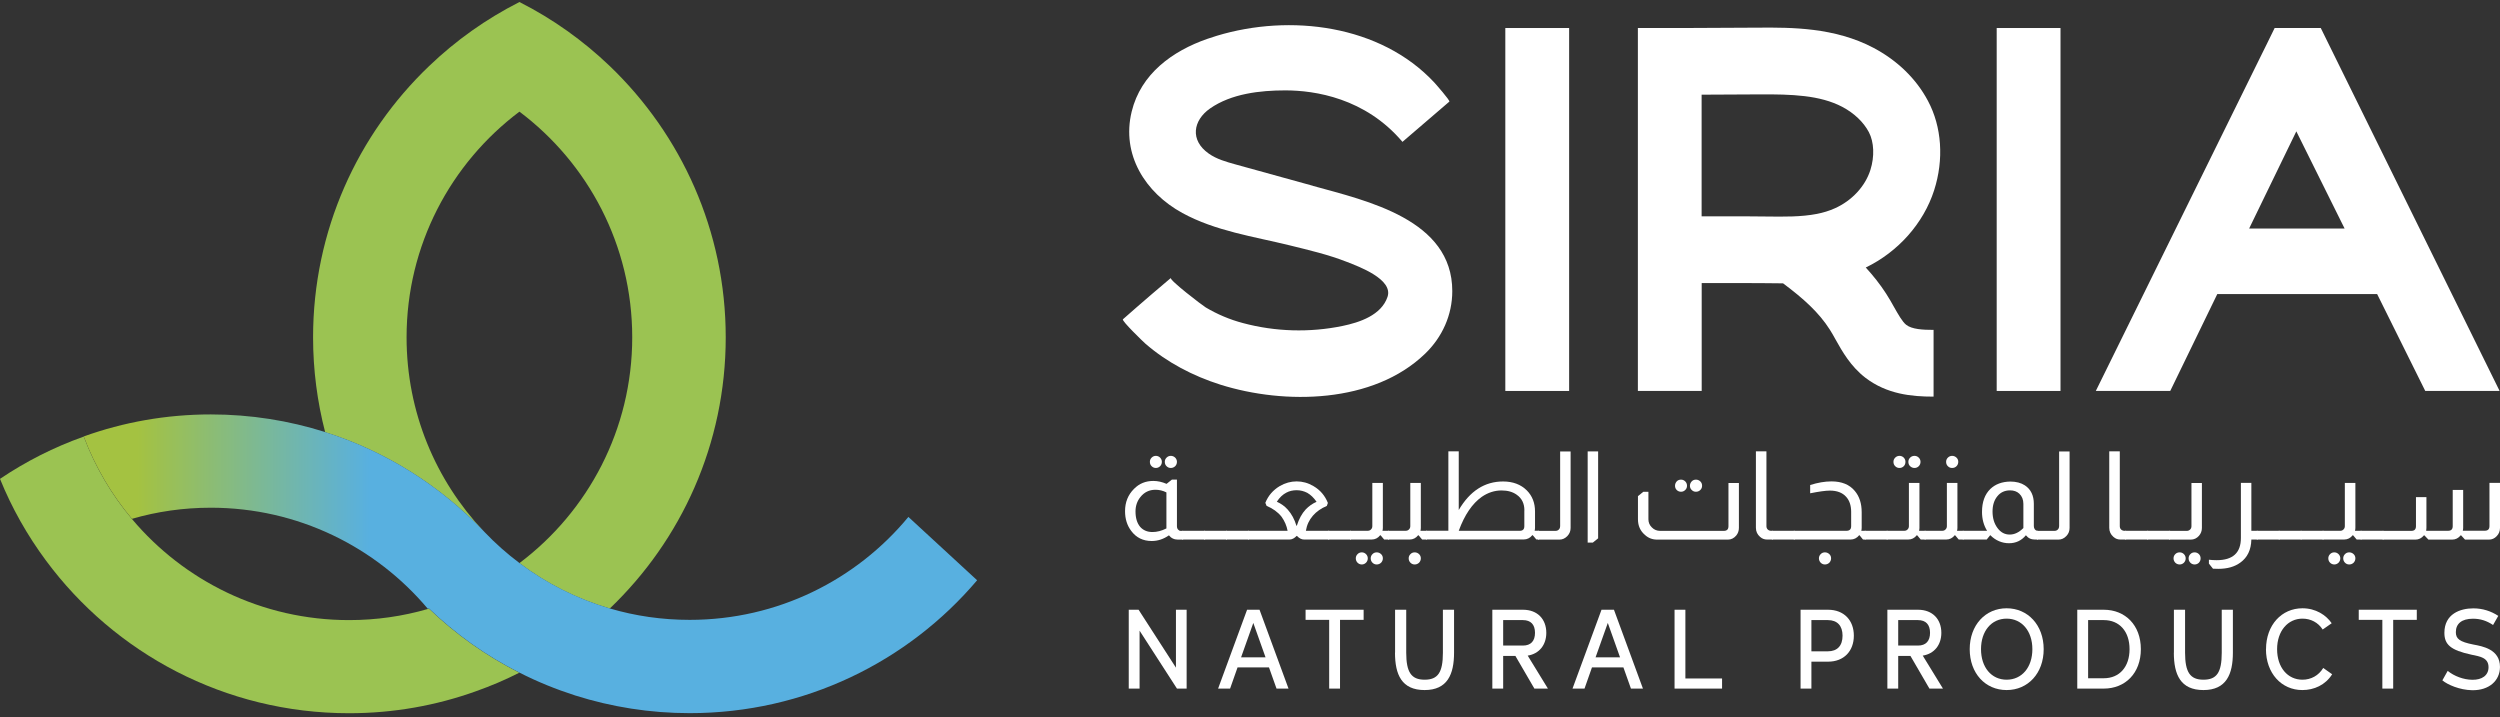 <svg width="251" height="72" viewBox="0 0 251 72" fill="none" xmlns="http://www.w3.org/2000/svg">
<rect x="0" y="0" width="251" height="72" fill="#333333" stroke="none"/>
<path d="M72.863 33.868C72.863 44.574 68.401 54.232 61.222 61.095C57.903 60.124 54.838 58.568 52.152 56.535C59.03 51.359 63.476 43.126 63.476 33.868C63.476 24.61 59.03 16.384 52.152 11.209C45.266 16.384 40.82 24.61 40.82 33.868C40.82 41.393 43.753 48.232 48.539 53.316C44.209 48.779 38.767 45.329 32.645 43.388C31.858 40.345 31.433 37.157 31.433 33.868C31.433 23.17 35.895 13.504 43.074 6.641C45.752 4.069 48.809 1.897 52.152 0.203C55.502 1.897 58.551 4.077 61.23 6.641C68.393 13.512 72.863 23.17 72.863 33.868Z" fill="#9BC352"/>
<path d="M52.151 67.534C50.754 68.242 49.303 68.866 47.797 69.397C43.814 70.83 39.522 71.608 35.045 71.608C22.563 71.608 11.501 65.577 4.616 56.281C2.748 53.762 1.188 51.013 -0 48.078C2.593 46.33 5.411 44.897 8.406 43.834C9.548 46.869 11.193 49.665 13.246 52.106C18.464 58.306 26.291 62.258 35.045 62.258C37.785 62.258 40.441 61.873 42.957 61.141C42.957 61.141 43.027 61.125 43.066 61.102C45.744 63.675 48.801 65.847 52.143 67.541L52.151 67.534Z" fill="#9BC352"/>
<path d="M98.096 58.268C91.172 66.424 80.813 71.6 69.249 71.6C65.243 71.6 61.391 70.976 57.763 69.829C55.818 69.205 53.934 68.442 52.143 67.526C48.793 65.839 45.744 63.659 43.065 61.087C43.027 61.102 42.996 61.117 42.957 61.125C37.747 54.925 29.919 50.974 21.166 50.974C18.418 50.974 15.762 51.359 13.246 52.091C11.193 49.649 9.548 46.853 8.406 43.819C12.389 42.386 16.689 41.608 21.166 41.608C25.172 41.608 29.024 42.232 32.652 43.38C38.773 45.321 44.216 48.779 48.546 53.308C48.585 53.354 48.631 53.4 48.67 53.439C49.743 54.563 50.908 55.595 52.151 56.527C54.837 58.553 57.91 60.109 61.221 61.087C63.769 61.842 66.463 62.234 69.249 62.234C78.088 62.234 85.992 58.206 91.203 51.898L98.096 58.252V58.268Z" fill="url(#paint0_linear_931_23281)"/>
<path d="M119.138 61.218V69.135H118.166L114.414 63.32V69.135H113.326V61.218H114.314L118.065 67.033V61.218H119.138Z" fill="white"/>
<path d="M127.414 67.01H124.249L123.501 69.135H122.297L125.207 61.218H126.457L129.367 69.135H128.163L127.407 67.01H127.414ZM127.059 65.993L125.832 62.542L124.605 65.993H127.052H127.059Z" fill="white"/>
<path d="M136.908 62.234H134.538V69.135H133.45V62.234H131.08V61.218H136.908V62.234Z" fill="white"/>
<path d="M140.066 65.531V61.218H141.185V65.531C141.185 67.495 141.695 68.242 143.03 68.242C144.366 68.242 144.867 67.518 144.867 65.531V61.218H145.987V65.531C145.987 67.687 145.33 69.282 143.03 69.282C140.73 69.282 140.058 67.734 140.058 65.531H140.066Z" fill="white"/>
<path d="M152.145 65.854H150.918V69.135H149.83V61.218H152.91C154.361 61.218 155.249 62.165 155.249 63.536C155.249 64.745 154.546 65.639 153.381 65.824L155.411 69.135H154.052L152.145 65.854ZM150.918 64.815H152.902C153.697 64.815 154.114 64.36 154.114 63.536C154.114 62.712 153.697 62.258 152.902 62.258H150.918V64.815Z" fill="white"/>
<path d="M162.998 67.01H159.833L159.085 69.135H157.88L160.791 61.218H162.041L164.951 69.135H163.747L162.991 67.01H162.998ZM162.651 65.993L161.424 62.542L160.196 65.993H162.643H162.651Z" fill="white"/>
<path d="M172.895 68.119V69.135H168.125V61.218H169.213V68.119H172.895Z" fill="white"/>
<path d="M186.126 63.821C186.126 65.361 185.138 66.432 183.533 66.432H181.865V69.135H180.777V61.218H183.533C185.138 61.218 186.126 62.281 186.126 63.821ZM184.992 63.821C184.992 62.828 184.467 62.258 183.517 62.258H181.865V65.392H183.517C184.467 65.392 184.992 64.83 184.992 63.821Z" fill="white"/>
<path d="M191.808 65.854H190.58V69.135H189.492V61.218H192.572C194.023 61.218 194.911 62.165 194.911 63.536C194.911 64.745 194.208 65.639 193.043 65.824L195.073 69.135H193.714L191.808 65.854ZM190.58 64.815H192.564C193.359 64.815 193.776 64.36 193.776 63.536C193.776 62.712 193.359 62.258 192.564 62.258H190.58V64.815Z" fill="white"/>
<path d="M197.759 65.177C197.759 62.758 199.334 61.071 201.465 61.071C203.595 61.071 205.185 62.758 205.185 65.177C205.185 67.595 203.61 69.282 201.465 69.282C199.319 69.282 197.759 67.595 197.759 65.177ZM204.05 65.177C204.05 63.359 202.993 62.111 201.465 62.111C199.936 62.111 198.894 63.359 198.894 65.177C198.894 66.994 199.936 68.242 201.465 68.242C202.993 68.242 204.05 67.002 204.05 65.177Z" fill="white"/>
<path d="M214.942 65.177C214.942 67.595 213.367 69.135 211.221 69.135H208.558V61.218H211.221C213.367 61.218 214.942 62.758 214.942 65.177ZM213.807 65.177C213.807 63.397 212.796 62.258 211.221 62.258H209.647V68.096H211.221C212.796 68.096 213.807 66.956 213.807 65.177Z" fill="white"/>
<path d="M218.261 65.531V61.218H219.381V65.531C219.381 67.495 219.89 68.242 221.225 68.242C222.561 68.242 223.063 67.518 223.063 65.531V61.218H224.182V65.531C224.182 67.687 223.526 69.282 221.225 69.282C218.925 69.282 218.254 67.734 218.254 65.531H218.261Z" fill="white"/>
<path d="M227.509 65.177C227.509 62.743 229.084 61.071 231.168 61.071C232.496 61.071 233.538 61.749 234.102 62.573L233.198 63.205C232.735 62.489 231.994 62.111 231.168 62.111C229.709 62.111 228.621 63.343 228.621 65.177C228.621 67.01 229.678 68.242 231.168 68.242C232.017 68.242 232.789 67.834 233.252 67.063L234.148 67.695C233.469 68.781 232.326 69.282 231.153 69.282C229.053 69.282 227.502 67.587 227.502 65.177H227.509Z" fill="white"/>
<path d="M242.646 62.234H240.276V69.135H239.188V62.234H236.818V61.218H242.646V62.234Z" fill="white"/>
<path d="M245.216 68.304L245.749 67.356C246.397 67.888 247.347 68.242 248.219 68.25C249.184 68.265 249.848 67.818 249.848 66.987C249.848 66.024 248.983 65.908 248.134 65.731C246.035 65.277 245.417 64.714 245.417 63.536C245.417 61.634 247.007 61.079 248.32 61.079C249.269 61.079 250.11 61.364 250.828 61.834L250.303 62.75C249.647 62.311 249.014 62.119 248.289 62.119C247.146 62.119 246.567 62.627 246.567 63.467C246.567 64.137 246.938 64.437 248.335 64.714C249.23 64.884 250.998 65.177 250.998 66.956C250.998 68.334 249.91 69.328 248.196 69.297C246.938 69.274 245.726 68.735 245.216 68.311V68.304Z" fill="white"/>
<path d="M118.165 48.155V52.83C118.165 52.977 118.204 53.092 118.289 53.177C118.366 53.262 118.443 53.3 118.536 53.3H118.783V54.178H118.266C117.887 54.178 117.586 54.032 117.362 53.747C116.822 54.124 116.251 54.317 115.626 54.317C114.761 54.317 114.074 53.978 113.572 53.3C113.155 52.746 112.955 52.091 112.955 51.321C112.955 50.42 113.256 49.68 113.85 49.087C114.375 48.548 115.023 48.286 115.795 48.286C116.235 48.286 116.675 48.386 117.123 48.579L117.656 48.155H118.173H118.165ZM117.115 49.441C116.753 49.257 116.382 49.172 116.012 49.172C115.386 49.172 114.877 49.418 114.491 49.911C114.167 50.312 114.005 50.797 114.005 51.344C114.005 52.006 114.159 52.522 114.475 52.9C114.784 53.246 115.193 53.416 115.71 53.416C116.158 53.416 116.621 53.3 117.108 53.054V49.434L117.115 49.441ZM116.05 45.768C116.212 45.768 116.359 45.829 116.475 45.945C116.59 46.068 116.652 46.207 116.652 46.368C116.652 46.538 116.59 46.692 116.475 46.807C116.351 46.923 116.212 46.984 116.05 46.984C115.888 46.984 115.741 46.923 115.626 46.807C115.502 46.692 115.448 46.538 115.448 46.368C115.448 46.199 115.51 46.06 115.626 45.945C115.741 45.829 115.888 45.768 116.05 45.768ZM117.548 45.768C117.718 45.768 117.864 45.829 117.988 45.945C118.103 46.068 118.165 46.207 118.165 46.368C118.165 46.538 118.103 46.692 117.988 46.807C117.864 46.923 117.718 46.984 117.548 46.984C117.378 46.984 117.239 46.923 117.123 46.807C117 46.692 116.946 46.538 116.946 46.368C116.946 46.199 117.007 46.06 117.123 45.945C117.239 45.829 117.386 45.768 117.548 45.768Z" fill="white"/>
<path d="M120.991 53.292V54.17H118.699V53.292H120.991Z" fill="white"/>
<path d="M131.822 18.656C129.228 17.94 126.642 17.224 124.048 16.508C123.114 16.246 122.157 15.984 121.362 15.422C119.448 14.081 119.78 12.087 121.486 10.893C123.624 9.399 126.519 9.075 129.05 9.075C132.007 9.075 137.078 9.838 140.807 14.243L145.516 10.2C145.616 10.107 144.103 8.39 144.01 8.29C138.591 2.475 129.514 1.373 122.173 3.591C121.856 3.691 121.532 3.792 121.223 3.899C117.703 5.124 114.538 7.419 113.62 11.209C112.57 15.522 114.978 19.342 118.707 21.383C122.034 23.201 125.847 23.74 129.483 24.633C131.42 25.111 133.373 25.565 135.234 26.297C136.407 26.759 139.896 28.03 139.309 29.801C138.692 31.65 136.492 32.374 134.778 32.728C131.49 33.406 128.031 33.306 124.789 32.435C123.477 32.089 122.219 31.557 121.053 30.864C120.706 30.656 117.348 28.084 117.556 27.907C114.785 30.24 112.74 32.058 112.74 32.058C112.585 32.197 114.847 34.376 114.986 34.492C117.163 36.386 119.78 37.75 122.528 38.62C128.989 40.653 137.889 40.522 143.076 35.516C144.805 33.852 145.809 31.627 145.809 29.224C145.809 22.045 137.279 20.174 131.822 18.664V18.656Z" fill="white"/>
<path d="M157.541 2.813H151.134V39.252H157.541V2.813Z" fill="white"/>
<path d="M206.875 2.813H200.468V39.252H206.875V2.813Z" fill="white"/>
<path d="M243.489 39.252H250.961L234.303 5.448L233.832 4.493L233.006 2.813H228.374L227.548 4.5L227.078 5.448L210.419 39.252H217.892L222.616 29.524H238.664L243.496 39.252H243.489ZM225.812 22.947L230.551 13.188L235.399 22.947H225.819H225.812Z" fill="white"/>
<path d="M188.11 4.808C184.189 2.736 179.828 2.759 176.647 2.775L168.974 2.813H164.443V39.251H170.85V28.422C172.432 28.422 174.007 28.422 175.59 28.422C176.13 28.422 176.678 28.422 177.218 28.43C177.72 28.43 178.222 28.445 178.731 28.445C178.824 28.445 178.917 28.445 179.017 28.445C181.07 29.978 182.606 31.357 183.71 33.09C183.896 33.375 184.089 33.721 184.289 34.083C184.961 35.285 185.802 36.779 187.277 37.919C189.453 39.59 191.954 39.821 194.116 39.821H194.131V33.121H194.116C193.035 33.121 191.954 33.059 191.383 32.612C190.997 32.312 190.573 31.549 190.156 30.818C189.917 30.386 189.662 29.94 189.369 29.485C188.751 28.523 188.056 27.66 187.323 26.859C190.573 25.288 193.12 22.423 194.185 19.111C195.181 16.007 194.957 12.733 193.568 10.13C192.394 7.912 190.503 6.079 188.11 4.808ZM187.786 17.07C187.261 18.718 185.926 20.151 184.22 20.913C183.656 21.167 183.054 21.352 182.421 21.475C180.846 21.783 179.117 21.76 177.296 21.737C176.709 21.737 176.13 21.722 175.551 21.722C173.984 21.722 172.409 21.722 170.842 21.722V9.506L176.678 9.476C179.882 9.46 182.715 9.545 184.969 10.731C186.15 11.355 187.099 12.256 187.632 13.265C188.157 14.258 188.218 15.714 187.786 17.07Z" fill="white"/>
<path d="M123.191 53.292V54.17H120.898V53.292H123.191Z" fill="white"/>
<path d="M125.4 53.292V54.17H123.107V53.292H125.4Z" fill="white"/>
<path d="M127.036 50.496C127.321 49.772 127.808 49.21 128.487 48.802C129.035 48.486 129.598 48.332 130.185 48.332C130.772 48.332 131.335 48.486 131.868 48.802C132.555 49.202 133.034 49.772 133.319 50.496L133.211 50.797C132.64 51.035 132.177 51.359 131.814 51.775C131.443 52.206 131.204 52.707 131.111 53.292H133.45V54.17H130.934C130.687 54.17 130.448 54.055 130.216 53.808H130.177C129.954 54.047 129.714 54.17 129.46 54.17H125.322V53.292H129.274C129.182 52.791 128.981 52.314 128.657 51.867C128.286 51.405 127.792 51.051 127.167 50.789L127.043 50.489L127.036 50.496ZM132.177 50.373C131.907 49.98 131.598 49.68 131.25 49.48C130.918 49.31 130.563 49.218 130.185 49.218C129.807 49.218 129.46 49.295 129.159 49.456C128.796 49.641 128.471 49.942 128.194 50.373C128.626 50.566 128.989 50.828 129.297 51.174C129.676 51.605 129.969 52.137 130.162 52.784H130.201C130.409 52.114 130.702 51.567 131.096 51.143C131.413 50.812 131.775 50.558 132.184 50.381L132.177 50.373Z" fill="white"/>
<path d="M135.642 53.292V54.17H133.349V53.292H135.642Z" fill="white"/>
<path d="M138.839 48.486V53C138.839 53.1 138.823 53.2 138.8 53.292H139.456V54.17H138.97L138.607 53.739H138.569C138.345 54.024 138.059 54.17 137.704 54.17H135.55V53.292H137.31C137.442 53.292 137.55 53.254 137.635 53.169C137.735 53.077 137.781 52.961 137.781 52.822V48.486H138.831H138.839ZM136.724 55.457C136.886 55.457 137.033 55.518 137.148 55.634C137.264 55.749 137.326 55.896 137.326 56.057C137.326 56.227 137.264 56.373 137.148 56.496C137.025 56.612 136.886 56.673 136.724 56.673C136.562 56.673 136.415 56.612 136.299 56.496C136.183 56.381 136.122 56.227 136.122 56.057C136.122 55.888 136.183 55.749 136.299 55.634C136.415 55.511 136.562 55.457 136.724 55.457ZM138.221 55.457C138.391 55.457 138.538 55.518 138.661 55.634C138.785 55.749 138.839 55.896 138.839 56.057C138.839 56.227 138.777 56.373 138.661 56.496C138.538 56.612 138.391 56.673 138.221 56.673C138.051 56.673 137.913 56.612 137.797 56.496C137.681 56.381 137.619 56.227 137.619 56.057C137.619 55.888 137.681 55.749 137.797 55.634C137.913 55.511 138.059 55.457 138.221 55.457Z" fill="white"/>
<path d="M142.651 48.486V53C142.651 53.1 142.636 53.2 142.613 53.292H143.269V54.17H142.783L142.42 53.739H142.381C142.157 54.024 141.872 54.17 141.517 54.17H139.363V53.292H141.123C141.254 53.292 141.362 53.254 141.447 53.169C141.547 53.077 141.594 52.961 141.594 52.822V48.486H142.644H142.651ZM142.034 55.457C142.204 55.457 142.35 55.518 142.474 55.634C142.597 55.749 142.651 55.896 142.651 56.057C142.651 56.227 142.59 56.373 142.474 56.496C142.35 56.612 142.204 56.673 142.034 56.673C141.864 56.673 141.725 56.612 141.609 56.496C141.493 56.381 141.432 56.227 141.432 56.057C141.432 55.888 141.493 55.749 141.609 55.634C141.725 55.511 141.872 55.457 142.034 55.457Z" fill="white"/>
<path d="M146.458 45.321V51.205C147.577 49.295 149.067 48.34 150.904 48.34C151.893 48.34 152.695 48.64 153.297 49.241C153.845 49.795 154.116 50.496 154.116 51.351V52.992C154.116 53.1 154.1 53.2 154.077 53.285H154.509V54.163H154.247L153.884 53.731H153.845C153.614 54.016 153.328 54.163 152.981 54.163H143.185V53.285H145.416V45.313H146.458V45.321ZM153.05 51.243C153.05 50.558 152.796 50.034 152.278 49.672C151.885 49.387 151.375 49.241 150.758 49.241C150.055 49.241 149.391 49.457 148.774 49.88C147.817 50.558 147.045 51.69 146.458 53.292H152.587C152.896 53.292 153.043 53.138 153.043 52.822V51.243H153.05Z" fill="white"/>
<path d="M157.689 45.321V53C157.689 53.323 157.58 53.593 157.364 53.816C157.14 54.055 156.87 54.178 156.562 54.178H154.408V53.3H156.168C156.322 53.3 156.446 53.246 156.531 53.138C156.608 53.046 156.639 52.946 156.639 52.83V45.328H157.689V45.321Z" fill="white"/>
<path d="M160.452 45.321V54.047L159.919 54.478H159.402V45.321H160.452Z" fill="white"/>
<path d="M174.586 48.486V53C174.586 53.292 174.494 53.554 174.316 53.77C174.085 54.04 173.807 54.178 173.475 54.178H166.389C165.91 54.178 165.493 54.024 165.154 53.708C164.683 53.308 164.451 52.784 164.451 52.137V49.811L164.984 49.38H165.501V52.137C165.501 52.461 165.617 52.73 165.848 52.954C166.072 53.185 166.35 53.3 166.69 53.3H173.066C173.382 53.3 173.537 53.146 173.537 52.83V48.494H174.586V48.486ZM168.774 48.155C168.936 48.155 169.083 48.217 169.198 48.332C169.314 48.448 169.376 48.594 169.376 48.771C169.376 48.949 169.314 49.08 169.198 49.195C169.083 49.311 168.936 49.372 168.774 49.372C168.612 49.372 168.457 49.311 168.342 49.195C168.226 49.08 168.172 48.933 168.172 48.771C168.172 48.602 168.234 48.456 168.342 48.332C168.457 48.209 168.604 48.155 168.774 48.155ZM170.271 48.155C170.441 48.155 170.588 48.217 170.711 48.332C170.835 48.448 170.889 48.594 170.889 48.771C170.889 48.949 170.827 49.08 170.711 49.195C170.596 49.311 170.441 49.372 170.271 49.372C170.102 49.372 169.963 49.311 169.847 49.195C169.723 49.08 169.669 48.933 169.669 48.771C169.669 48.602 169.731 48.456 169.847 48.332C169.963 48.209 170.109 48.155 170.271 48.155Z" fill="white"/>
<path d="M177.35 45.321V52.822C177.35 52.953 177.389 53.069 177.474 53.154C177.566 53.246 177.682 53.292 177.821 53.292H177.983V54.17H177.412C177.149 54.17 176.918 54.086 176.717 53.908C176.439 53.67 176.293 53.362 176.293 52.992V45.313H177.342L177.35 45.321Z" fill="white"/>
<path d="M180.191 53.292V54.17H177.898V53.292H180.191Z" fill="white"/>
<path d="M181.749 48.694C182.506 48.455 183.216 48.332 183.88 48.332C184.906 48.332 185.686 48.648 186.219 49.287C186.682 49.834 186.913 50.542 186.913 51.428V52.999C186.913 53.1 186.898 53.2 186.875 53.292H187.307V54.17H187.045L186.697 53.739H186.659C186.427 54.024 186.141 54.17 185.794 54.17H180.097V53.292H185.385C185.701 53.292 185.856 53.138 185.856 52.822V51.39C185.856 50.751 185.686 50.242 185.346 49.872C184.976 49.464 184.436 49.256 183.725 49.256C183.293 49.256 182.637 49.349 181.741 49.526V48.694H181.749ZM183.224 55.456C183.393 55.456 183.54 55.518 183.664 55.633C183.787 55.749 183.841 55.895 183.841 56.057C183.841 56.227 183.779 56.373 183.664 56.496C183.54 56.612 183.393 56.673 183.224 56.673C183.054 56.673 182.915 56.612 182.799 56.496C182.683 56.373 182.621 56.227 182.621 56.057C182.621 55.888 182.683 55.749 182.799 55.633C182.915 55.51 183.061 55.456 183.224 55.456Z" fill="white"/>
<path d="M189.515 53.292V54.17H187.222V53.292H189.515Z" fill="white"/>
<path d="M192.712 48.486V53C192.712 53.1 192.696 53.2 192.673 53.292H193.329V54.17H192.843L192.48 53.739H192.442C192.218 54.024 191.932 54.17 191.577 54.17H189.423V53.292H191.183C191.315 53.292 191.423 53.254 191.508 53.169C191.608 53.077 191.654 52.961 191.654 52.823V48.486H192.704H192.712ZM190.705 45.768C190.875 45.768 191.021 45.829 191.137 45.945C191.253 46.068 191.307 46.207 191.307 46.368C191.307 46.538 191.253 46.692 191.137 46.807C191.021 46.923 190.875 46.984 190.705 46.984C190.535 46.984 190.396 46.923 190.28 46.807C190.157 46.692 190.103 46.538 190.103 46.368C190.103 46.199 190.165 46.06 190.28 45.945C190.396 45.829 190.543 45.768 190.705 45.768ZM192.218 45.768C192.38 45.768 192.527 45.829 192.642 45.945C192.758 46.06 192.82 46.207 192.82 46.368C192.82 46.538 192.758 46.692 192.642 46.807C192.527 46.923 192.38 46.984 192.218 46.984C192.048 46.984 191.901 46.923 191.778 46.807C191.654 46.692 191.6 46.538 191.6 46.368C191.6 46.199 191.662 46.06 191.778 45.945C191.894 45.829 192.04 45.768 192.218 45.768Z" fill="white"/>
<path d="M196.525 48.486V53C196.525 53.1 196.509 53.2 196.486 53.292H197.142V54.17H196.656L196.293 53.739H196.254C196.031 54.024 195.745 54.17 195.39 54.17H193.236V53.292H194.996C195.127 53.292 195.235 53.254 195.32 53.169C195.421 53.077 195.467 52.961 195.467 52.823V48.486H196.517H196.525ZM195.992 45.768C196.162 45.768 196.308 45.829 196.432 45.945C196.555 46.06 196.61 46.207 196.61 46.368C196.61 46.538 196.548 46.692 196.432 46.807C196.316 46.923 196.17 46.984 195.992 46.984C195.814 46.984 195.683 46.923 195.567 46.807C195.444 46.692 195.39 46.538 195.39 46.368C195.39 46.199 195.452 46.06 195.567 45.945C195.683 45.829 195.83 45.768 195.992 45.768Z" fill="white"/>
<path d="M199.503 53.292C199.164 52.738 198.994 52.114 198.994 51.398C198.994 50.404 199.272 49.634 199.835 49.087C200.337 48.609 201.001 48.363 201.827 48.348C202.421 48.348 202.915 48.479 203.301 48.733C203.896 49.126 204.197 49.749 204.197 50.589V52.822C204.197 52.938 204.228 53.038 204.282 53.123C204.359 53.231 204.451 53.285 204.575 53.292H204.598V54.17H204.289C203.919 54.17 203.618 54.024 203.402 53.739C202.954 54.278 202.39 54.54 201.703 54.54C201.016 54.54 200.36 54.27 199.835 53.739H199.812L199.465 54.17H197.064V53.292H199.503ZM203.147 50.589C203.147 50.158 203.008 49.819 202.738 49.565C202.498 49.341 202.19 49.233 201.811 49.233C201.287 49.233 200.854 49.426 200.538 49.819C200.214 50.212 200.051 50.72 200.051 51.359C200.051 52.029 200.221 52.584 200.561 53.031C200.885 53.462 201.287 53.67 201.773 53.67C202.259 53.67 202.707 53.454 203.147 53.015V50.589Z" fill="white"/>
<path d="M207.786 45.321V53C207.786 53.323 207.678 53.593 207.462 53.816C207.238 54.055 206.968 54.178 206.659 54.178H204.505V53.3H206.265C206.42 53.3 206.543 53.246 206.628 53.138C206.705 53.046 206.736 52.946 206.736 52.83V45.328H207.786V45.321Z" fill="white"/>
<path d="M212.827 45.321V52.822C212.827 52.953 212.865 53.069 212.95 53.154C213.043 53.246 213.159 53.292 213.298 53.292H213.46V54.17H212.888C212.626 54.17 212.394 54.086 212.194 53.908C211.916 53.67 211.769 53.362 211.769 52.992V45.313H212.819L212.827 45.321Z" fill="white"/>
<path d="M215.669 53.292V54.17H213.377V53.292H215.669Z" fill="white"/>
<path d="M217.876 53.292V54.17H215.583V53.292H217.876Z" fill="white"/>
<path d="M221.071 48.486V53C221.071 53.308 220.971 53.57 220.778 53.793C220.554 54.047 220.276 54.178 219.944 54.178H217.791V53.3H219.551C219.69 53.3 219.805 53.254 219.898 53.154C219.983 53.069 220.022 52.961 220.022 52.83V48.494H221.071V48.486ZM218.84 55.457C219.003 55.457 219.149 55.518 219.265 55.634C219.381 55.749 219.443 55.896 219.443 56.057C219.443 56.227 219.381 56.373 219.265 56.496C219.142 56.612 219.003 56.673 218.84 56.673C218.671 56.673 218.516 56.612 218.4 56.496C218.285 56.373 218.223 56.227 218.223 56.057C218.223 55.888 218.285 55.749 218.4 55.634C218.516 55.511 218.671 55.457 218.84 55.457ZM220.338 55.457C220.508 55.457 220.654 55.518 220.77 55.634C220.886 55.749 220.94 55.896 220.94 56.057C220.94 56.227 220.886 56.373 220.77 56.496C220.654 56.612 220.508 56.673 220.338 56.673C220.168 56.673 220.029 56.612 219.913 56.496C219.798 56.381 219.736 56.227 219.736 56.057C219.736 55.888 219.798 55.749 219.913 55.634C220.029 55.511 220.176 55.457 220.338 55.457Z" fill="white"/>
<path d="M226.036 48.486V53.292H226.669V54.17H226.036C226.013 55.202 225.642 55.973 224.932 56.481C224.361 56.904 223.62 57.112 222.717 57.112C222.578 57.112 222.4 57.112 222.184 57.097L221.775 56.589V56.196C222.014 56.227 222.277 56.242 222.555 56.242C224.176 56.242 224.986 55.503 224.986 54.016V48.478H226.036V48.486Z" fill="white"/>
<path d="M228.876 53.292V54.17H226.583V53.292H228.876Z" fill="white"/>
<path d="M231.075 53.292V54.17H228.783V53.292H231.075Z" fill="white"/>
<path d="M233.284 53.292V54.17H230.992V53.292H233.284Z" fill="white"/>
<path d="M236.48 48.486V53C236.48 53.1 236.464 53.2 236.441 53.292H237.097V54.17H236.611L236.248 53.739H236.209C235.986 54.024 235.7 54.17 235.345 54.17H233.191V53.292H234.951C235.082 53.292 235.19 53.254 235.275 53.169C235.376 53.077 235.422 52.961 235.422 52.822V48.486H236.472H236.48ZM234.364 55.457C234.527 55.457 234.673 55.518 234.789 55.634C234.905 55.749 234.967 55.896 234.967 56.057C234.967 56.227 234.905 56.373 234.789 56.496C234.666 56.612 234.527 56.673 234.364 56.673C234.202 56.673 234.056 56.612 233.94 56.496C233.824 56.381 233.762 56.227 233.762 56.057C233.762 55.888 233.824 55.749 233.94 55.634C234.056 55.511 234.202 55.457 234.364 55.457ZM235.862 55.457C236.032 55.457 236.179 55.518 236.302 55.634C236.426 55.749 236.48 55.896 236.48 56.057C236.48 56.227 236.418 56.373 236.302 56.496C236.179 56.612 236.032 56.673 235.862 56.673C235.692 56.673 235.553 56.612 235.437 56.496C235.322 56.381 235.26 56.227 235.26 56.057C235.26 55.888 235.322 55.749 235.437 55.634C235.553 55.511 235.7 55.457 235.862 55.457Z" fill="white"/>
<path d="M239.304 53.292V54.17H237.011V53.292H239.304Z" fill="white"/>
<path d="M251 48.486V53C251 53.323 250.892 53.6 250.668 53.831C250.452 54.062 250.189 54.178 249.881 54.178H247.488L247.094 53.747H247.055C246.824 54.032 246.538 54.178 246.191 54.178H243.813L243.404 53.747H243.366C243.134 54.032 242.848 54.178 242.501 54.178H239.22V53.3H242.092C242.408 53.3 242.563 53.146 242.563 52.83V49.911H243.613V53C243.613 53.107 243.605 53.208 243.589 53.292H245.782C246.098 53.292 246.253 53.138 246.253 52.822V49.187H247.302V52.992C247.302 53.1 247.287 53.2 247.264 53.285H249.472C249.788 53.285 249.942 53.13 249.942 52.815V48.478H250.992L251 48.486Z" fill="white"/>
<defs>
<linearGradient id="paint0_linear_931_23281" x1="8.406" y1="56.612" x2="98.096" y2="56.612" gradientUnits="userSpaceOnUse">
<stop offset="0.06" stop-color="#A4C241"/>
<stop offset="0.32" stop-color="#58B0E0"/>
</linearGradient>
</defs>
</svg>
